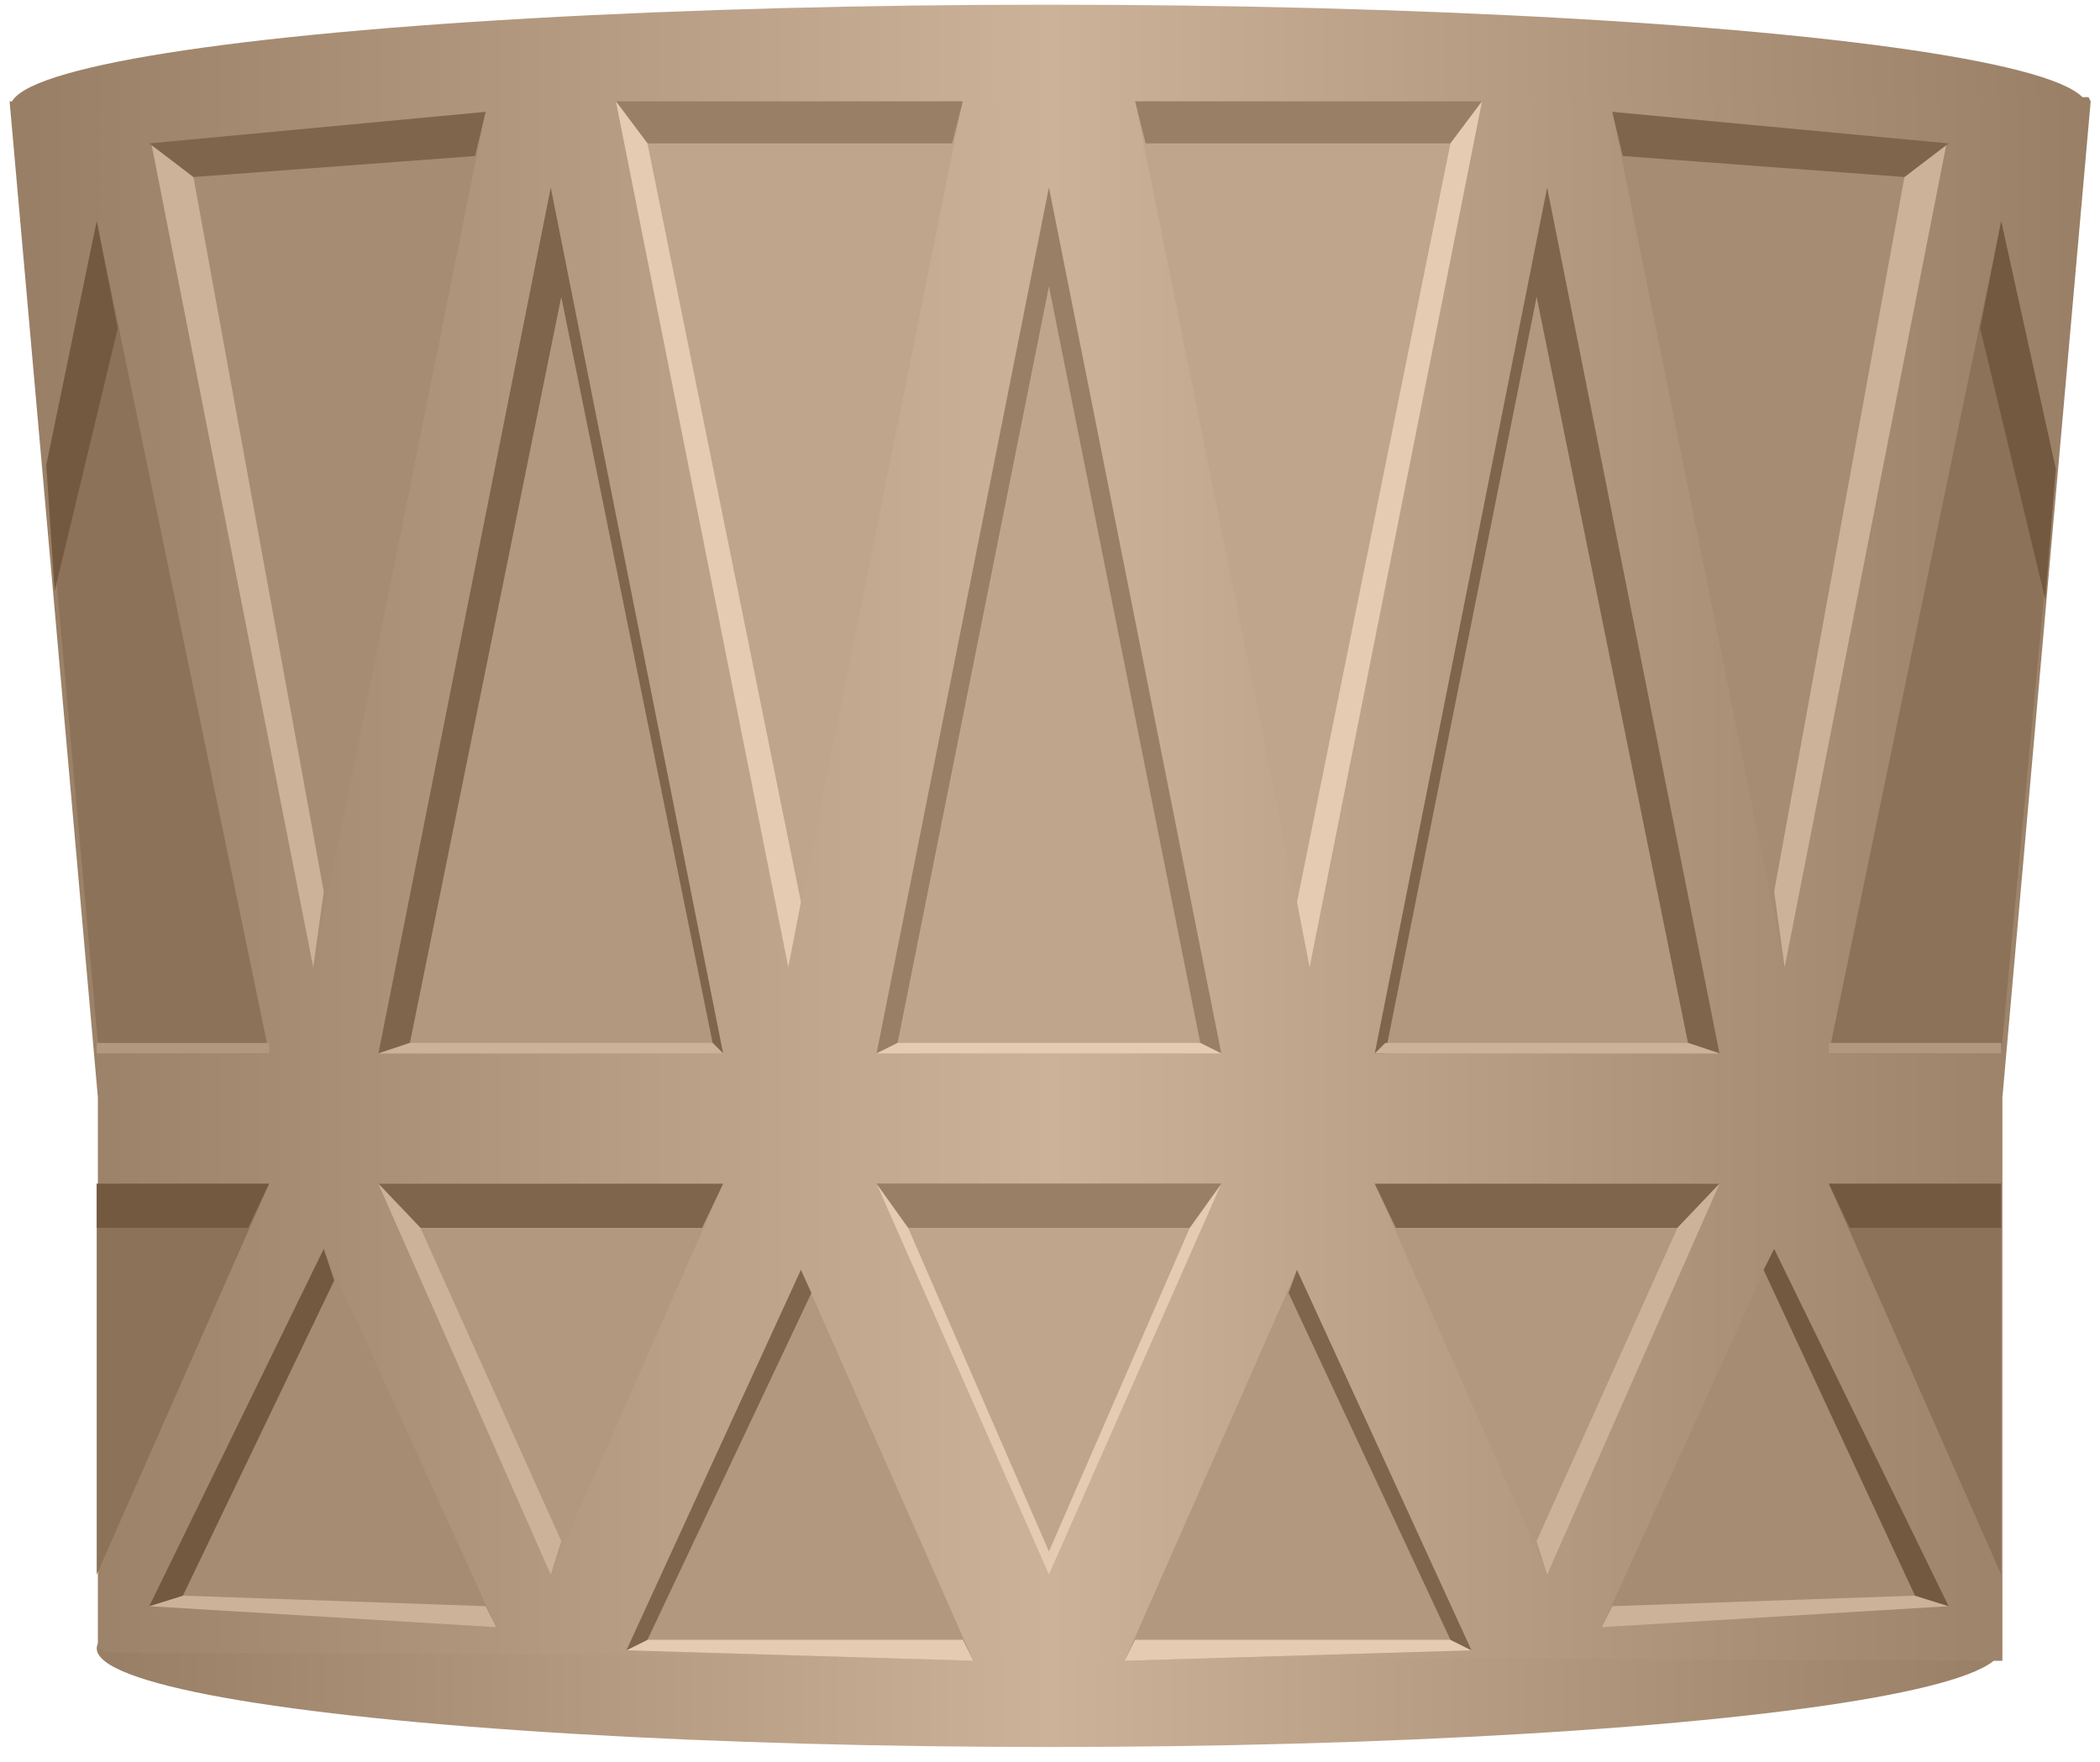 <svg version="1.1" xmlns="http://www.w3.org/2000/svg" xmlns:xlink="http://www.w3.org/1999/xlink" width="112px" height="94px" viewBox="0 0 112.5 93.917" enable-background="new 0 0 112.5 93.917" xml:space="preserve">
<g id="Group_Cooling_Tower">
	<linearGradient id="SVGID_1_" gradientUnits="userSpaceOnUse" x1="5.181" y1="88.072" x2="107.206" y2="88.072">
		<stop offset="0.01" style="stop-color:#997F66" />
		<stop offset="0.5" style="stop-color:#CCB299" />
		<stop offset="1" style="stop-color:#997F66" />
	</linearGradient>
	<ellipse fill="url(#SVGID_1_)" cx="56.194" cy="88.073" rx="51.012" ry="5.281" />
	<linearGradient id="SVGID_2_" gradientUnits="userSpaceOnUse" x1="0.565" y1="5.479" x2="111.814" y2="5.479">
		<stop offset="0.01" style="stop-color:#997F66" />
		<stop offset="0.5" style="stop-color:#CCB299" />
		<stop offset="1" style="stop-color:#997F66" />
	</linearGradient>
	<ellipse fill="url(#SVGID_2_)" cx="56.189" cy="5.48" rx="55.625" ry="5.48" />
	<linearGradient id="SVGID_3_" gradientUnits="userSpaceOnUse" x1="0.515" y1="46.846" x2="112.002" y2="46.846">
		<stop offset="0.01" style="stop-color:#997F66" />
		<stop offset="0.5" style="stop-color:#CCB299" />
		<stop offset="1" style="stop-color:#997F66" />
	</linearGradient>
	<path fill="url(#SVGID_3_)" d="M107.271,88.738v-30.18l4.73-53.377l-0.113-0.226L0.515,5.181l4.729,53.377v29.531   c0.134,0.01,0.268,0.068,0.402,0.203" />
</g>
<g id="Group_Upper_Tower">
	<path fill="#A68C73" d="M86.373,5.743l9.234,45.833l8.671-44.144L86.373,5.743z" />
	<path fill="#A68C73" d="M26.014,5.743L16.78,51.576L8.109,7.432L26.014,5.743z" />
	<path fill="#8C7259" d="M110.134,24.887l-2.928-13.288l-9.233,44.594h9.233L110.134,24.887z" />
	<path fill="#8C7259" d="M2.479,24.774l2.703-13.176l9.234,44.594H5.294L2.479,24.774z" />
	<path fill="#735940" d="M2.479,24.662l2.703-13.063l1.126,5.743L2.929,31.418L2.479,24.662z" />
	<path fill="#735940" d="M110.134,24.887l-2.928-13.288l-1.126,5.743l3.49,14.527L110.134,24.887z" />
	<path fill="#CCB299" d="M95.607,51.576l8.671-44.144l-2.253,1.802l-6.981,38.287L95.607,51.576z" />
	<path fill="#CCB299" d="M16.78,51.576L8.109,7.432l2.252,1.802l6.982,38.287L16.78,51.576z" />
	<path fill="#BFA58C" d="M60.811,5.18l9.347,46.396L79.392,5.18H60.811z" />
	<path fill="#BFA58C" d="M46.959,56.193l9.234-46.396l9.234,46.396H46.959z" />
	<path fill="#BFA58C" d="M51.577,5.18L42.23,51.576L32.996,5.18H51.577z" />
	<path fill="#B2987F" d="M92.116,56.193L82.883,9.797l-9.234,46.396H92.116z" />
	<path fill="#B2987F" d="M20.271,56.193l9.234-46.396l9.234,46.396H20.271z" />
	<path fill="#997F66" d="M79.392,5.18H60.811l0.563,2.252h16.329L79.392,5.18z" />
	<path fill="#997F66" d="M32.996,5.18h18.581l-0.563,2.252H34.685L32.996,5.18z" />
	<path fill="#997F66" d="M46.959,56.193l9.234-46.396l9.234,46.396l-1.126-0.563l-8.108-40.54l-8.108,40.54L46.959,56.193z" />
	<path fill="#7F654C" d="M92.116,56.193L82.883,9.797l-9.234,46.396h0.563l8.108-40.54l8.108,39.977L92.116,56.193z" />
	<path fill="#7F654C" d="M20.271,56.193l9.234-46.396l9.234,46.396l-0.563-0.563l-8.108-39.977L21.96,55.629L20.271,56.193z" />
	<path fill="#7F654C" d="M104.391,7.432L86.373,5.743l0.563,2.365l15.09,1.126L104.391,7.432z" />
	<path fill="#7F654C" d="M7.997,7.432l18.018-1.689l-0.563,2.365l-15.09,1.126L7.997,7.432z" />
	<path fill="#E5CBB2" d="M46.959,56.193h18.468l-1.126-0.563H48.086L46.959,56.193z" />
	<path fill="#CCB299" d="M73.648,56.193h18.468l-1.688-0.563H74.211L73.648,56.193z" />
	<path fill="#B2987F" d="M97.973,56.193h9.233v-0.563h-9.233V56.193z" />
	<path fill="#CCB299" d="M20.271,56.193h18.468l-0.563-0.563H21.96L20.271,56.193z" />
	<path fill="#B2987F" d="M5.181,56.193h9.234v-0.563H5.181V56.193z" />
	<path fill="#E5CBB2" d="M70.157,51.576L79.392,5.18l-1.689,2.252l-8.221,40.652L70.157,51.576z" />
	<path fill="#E5CBB2" d="M42.23,51.576L32.996,5.18l1.689,2.252l8.221,40.652L42.23,51.576z" />
</g>
<g id="Group_Lower_Vaccum">
	<path fill="#A68C73" d="M85.811,86.935l9.233-20.27l9.347,19.144L85.811,86.935z" />
	<path fill="#A68C73" d="M7.997,85.809l9.347-19.144l9.234,20.27L7.997,85.809z" />
	<path fill="#8C7259" d="M107.206,63.174V84.12l-9.233-20.945H107.206z" />
	<path fill="#8C7259" d="M14.416,63.174L5.181,84.12V63.174H14.416z" />
	<path fill="#735940" d="M5.181,65.539h8.108l1.126-2.364H5.181V65.539z" />
	<path fill="#735940" d="M99.098,65.539h8.108v-2.364h-9.233L99.098,65.539z" />
	<path fill="#BFA58C" d="M65.428,63.174L56.194,84.12l-9.234-20.945H65.428z" />
	<path fill="#B2987F" d="M92.116,63.174L82.883,84.12l-9.234-20.945H92.116z" />
	<path fill="#B2987F" d="M38.739,63.174L29.505,84.12l-9.234-20.945H38.739z" />
	<path fill="#B2987F" d="M60.248,88.737l9.233-20.946l9.347,20.383L60.248,88.737z" />
	<path fill="#B2987F" d="M33.559,88.173l9.347-20.383l9.234,20.946L33.559,88.173z" />
	<path fill="#997F66" d="M48.086,65.539h16.216l1.126-2.364H46.959L48.086,65.539z" />
	<path fill="#997F66" d="M48.649,65.539h15.089l1.689-2.364H46.959L48.649,65.539z" />
	<path fill="#7F654C" d="M22.523,65.539h15.09l1.126-2.364H20.271L22.523,65.539z" />
	<path fill="#7F654C" d="M74.774,65.539h15.09l2.252-2.364H73.648L74.774,65.539z" />
	<path fill="#E5CBB2" d="M63.738,65.539L56.194,82.88l-7.545-17.342l-1.689-2.364l9.234,20.945l9.234-20.945L63.738,65.539z" />
	<path fill="#E5CBB2" d="M60.248,88.737l18.58-0.563l-1.126-0.563H60.811L60.248,88.737z" />
	<path fill="#E5CBB2" d="M52.14,88.737l-18.581-0.563l1.126-0.563h16.892L52.14,88.737z" />
	<path fill="#CCB299" d="M89.864,65.539l-7.545,16.779l0.563,1.802l9.233-20.945L89.864,65.539z" />
	<path fill="#CCB299" d="M30.068,82.318l-7.545-16.779l-2.252-2.364l9.234,20.945L30.068,82.318z" />
	<path fill="#7F654C" d="M69.031,69.03l8.671,18.581l1.126,0.563l-9.347-20.383L69.031,69.03z" />
	<path fill="#7F654C" d="M34.685,87.611l8.784-18.581l-0.563-1.239l-9.347,20.383L34.685,87.611z" />
	<path fill="#CCB299" d="M85.811,86.935l18.58-1.126l-1.802-0.563l-16.216,0.563L85.811,86.935z" />
	<path fill="#CCB299" d="M26.577,86.935L7.997,85.809l1.802-0.563l16.216,0.563L26.577,86.935z" />
	<path fill="#735940" d="M95.044,66.666l9.347,19.144l-1.802-0.563L94.48,67.791L95.044,66.666z" />
	<path fill="#735940" d="M17.343,66.666L7.997,85.809l1.802-0.563l8.108-16.891L17.343,66.666z" />
</g>
</svg>